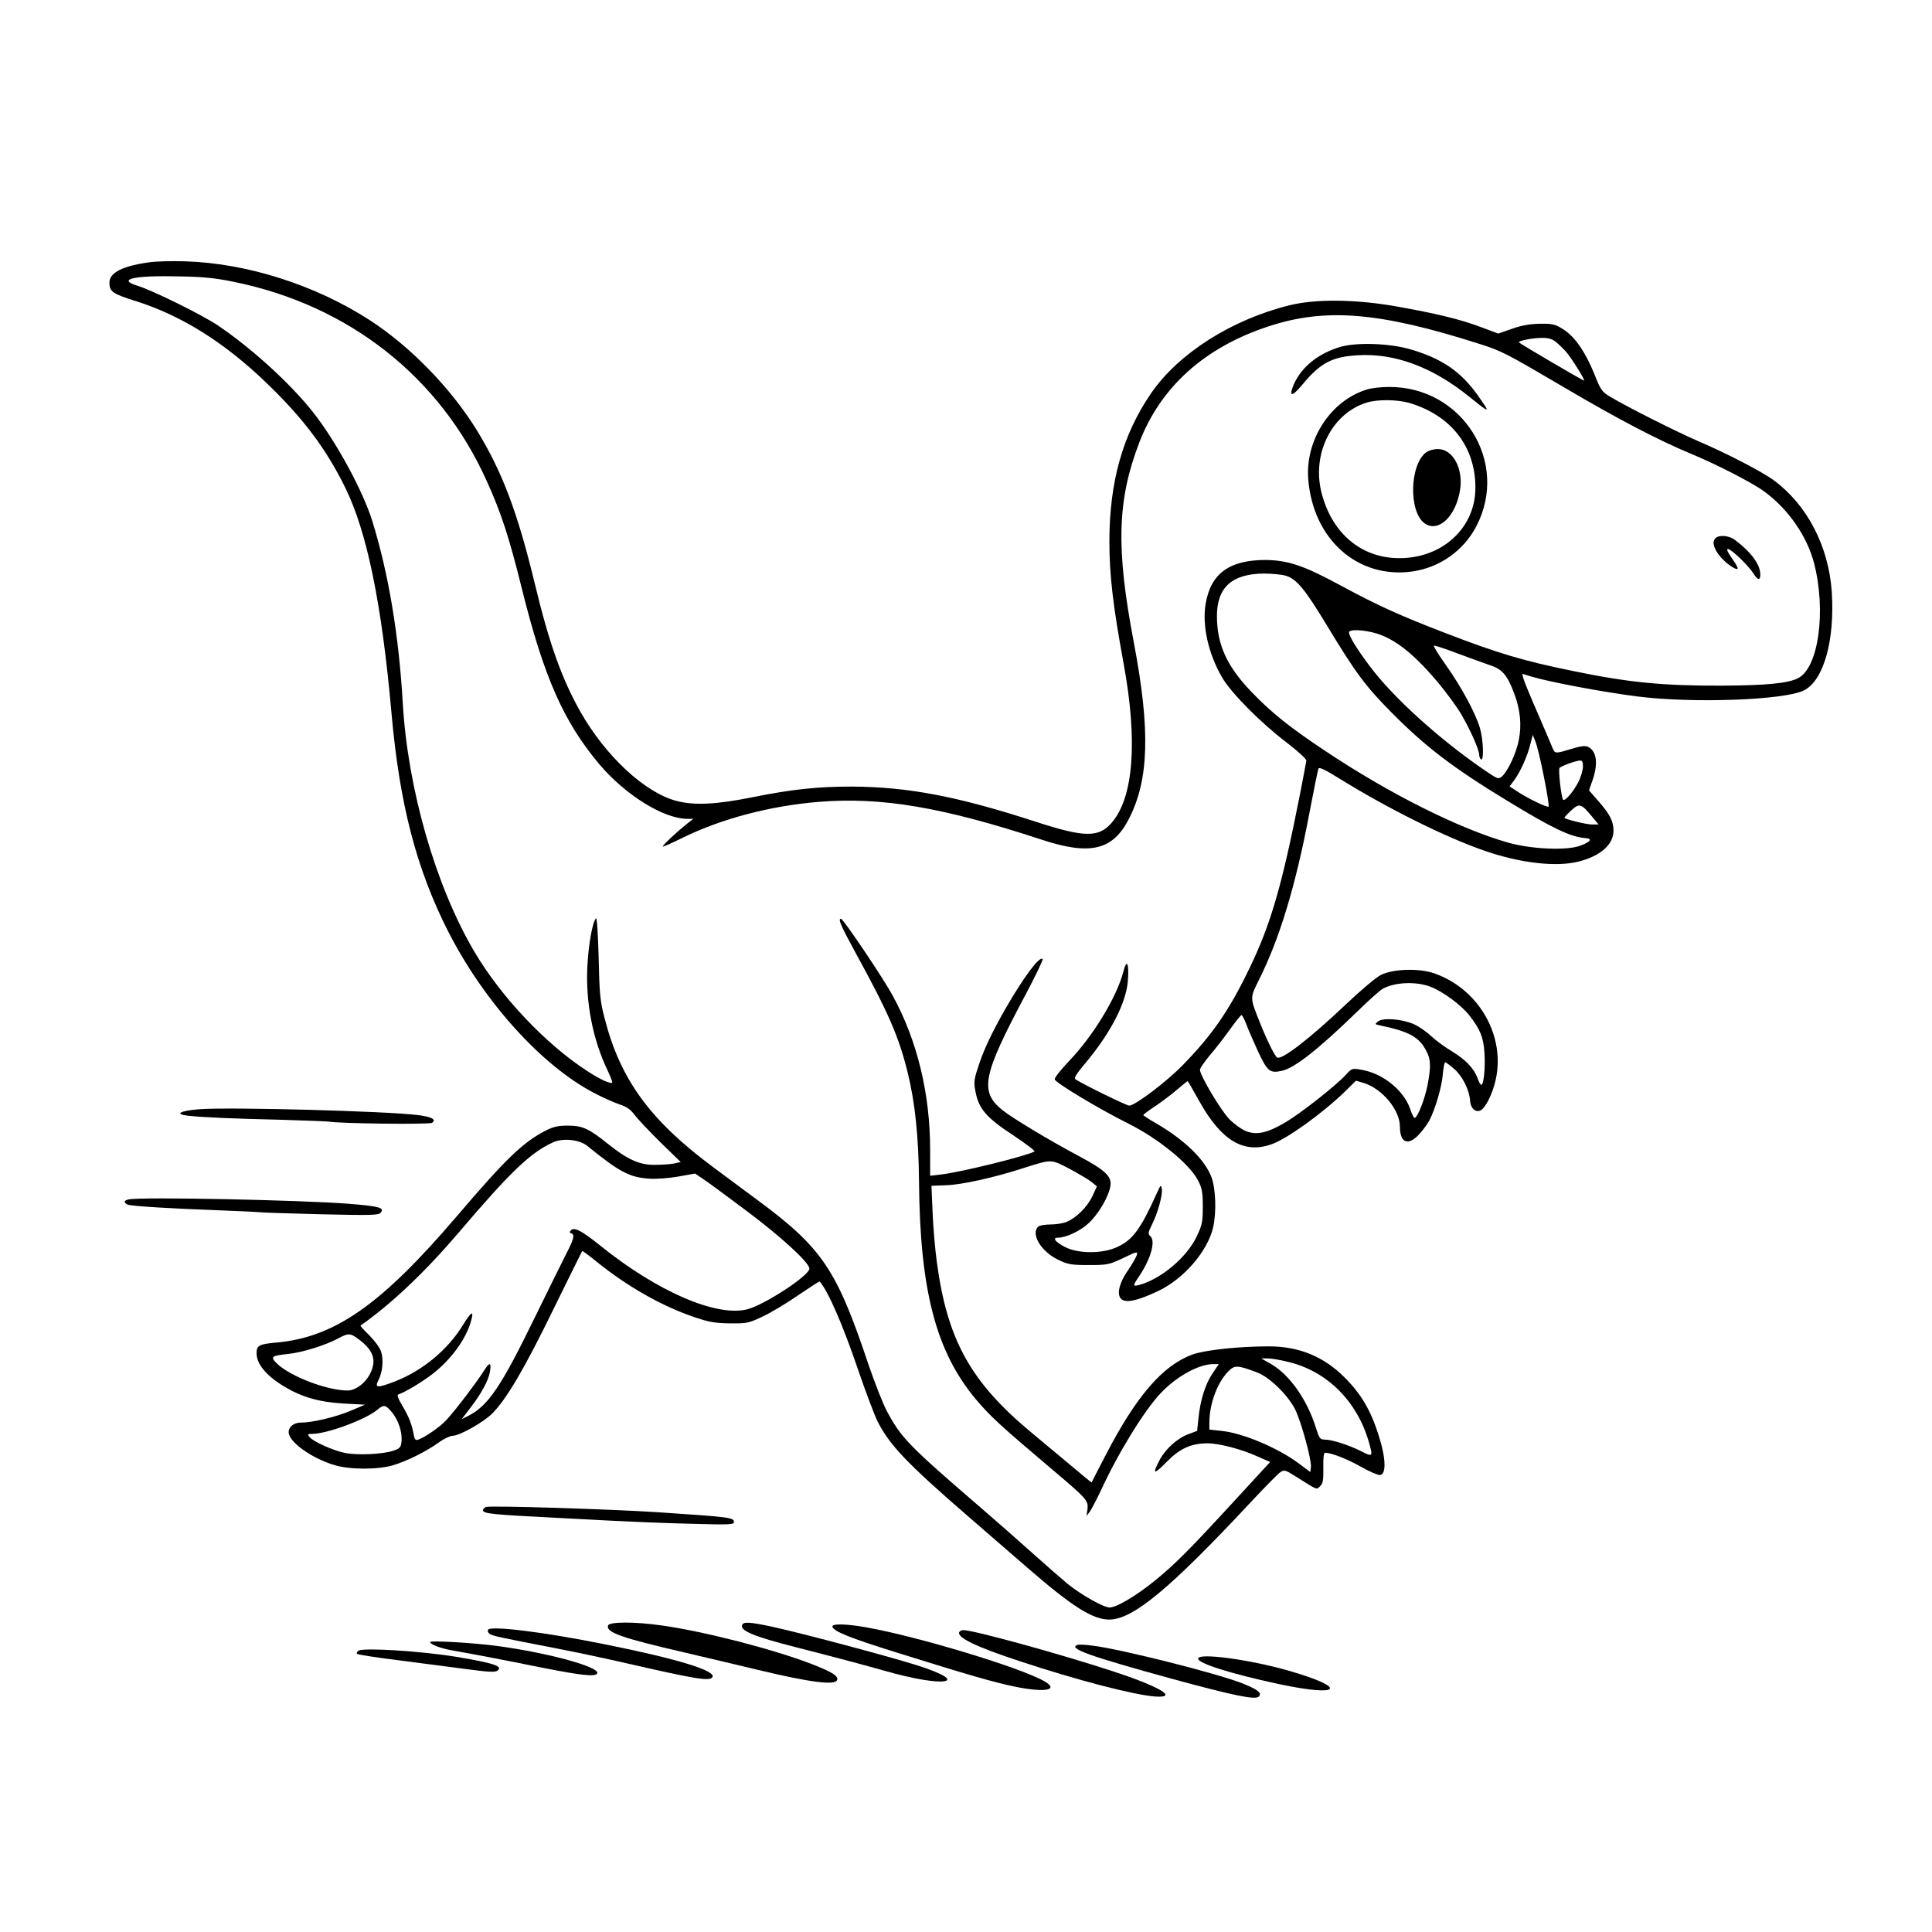 <?xml version="1.0" standalone="no"?>
<!DOCTYPE svg PUBLIC "-//W3C//DTD SVG 20010904//EN"
 "http://www.w3.org/TR/2001/REC-SVG-20010904/DTD/svg10.dtd">
<svg version="1.0" xmlns="http://www.w3.org/2000/svg"
 width="1024pt" height="1024pt" viewBox="0 0 1024 1024"
 preserveAspectRatio="xMidYMid meet">
<g transform="translate(0,1024) scale(0.1,-0.1)"
fill="#000000" stroke="none">
<path d="M792 8850 c-143 -20 -212 -55 -212 -108 0 -47 16 -59 137 -97 246
-77 478 -223 704 -443 189 -183 309 -343 409 -547 115 -233 194 -617 245
-1195 43 -483 132 -826 302 -1160 190 -371 494 -708 772 -853 47 -25 109 -52
136 -61 37 -12 58 -27 80 -57 17 -22 78 -87 137 -145 l106 -103 -36 -8 c-21
-4 -67 -7 -103 -7 -81 0 -142 28 -244 109 -104 84 -138 99 -216 99 -52 0 -77
-6 -120 -28 -120 -63 -209 -149 -471 -456 -398 -466 -645 -639 -955 -666 -89
-8 -103 -15 -103 -56 0 -57 50 -118 142 -174 96 -59 188 -85 318 -93 l115 -6
-78 -33 c-79 -33 -200 -62 -262 -62 -37 0 -65 -22 -65 -51 0 -51 122 -139 245
-175 80 -24 230 -24 309 0 73 22 174 72 241 120 27 20 61 36 74 36 36 0 161
70 209 117 76 76 171 237 324 551 83 169 152 309 154 311 2 2 38 -25 81 -60
162 -130 342 -232 513 -290 79 -27 111 -32 190 -33 90 -1 99 1 174 37 43 20
128 71 188 113 61 41 111 74 113 72 47 -57 122 -229 206 -476 38 -111 83 -230
100 -265 64 -126 153 -220 478 -502 102 -88 243 -211 315 -273 240 -208 347
-276 436 -276 126 1 321 163 754 627 71 76 139 145 152 154 22 14 27 12 84
-24 116 -73 107 -70 127 -50 15 14 18 33 17 97 -1 57 2 80 10 80 33 0 119 -34
191 -75 44 -25 89 -44 100 -43 29 4 31 70 6 163 -44 160 -97 257 -193 353
-111 112 -243 166 -403 166 -162 0 -343 -20 -407 -44 -157 -59 -296 -220 -459
-535 -40 -77 -73 -141 -73 -142 -1 -1 -42 32 -91 74 -50 42 -152 127 -228 190
-324 269 -447 493 -502 908 -9 66 -19 183 -22 260 l-6 140 79 3 c82 3 252 40
409 91 152 48 143 48 244 -4 48 -26 101 -57 117 -70 l28 -23 -24 -52 c-27 -57
-84 -114 -136 -136 -18 -8 -57 -14 -87 -14 -29 0 -58 -5 -65 -12 -39 -39 16
-131 105 -174 53 -26 68 -29 163 -29 101 0 108 2 183 37 74 36 78 36 72 15 -4
-12 -25 -49 -47 -81 -51 -74 -62 -138 -28 -156 29 -15 86 -1 188 47 136 64
263 211 292 338 18 80 14 204 -9 266 -35 93 -142 197 -293 285 -37 21 -68 41
-68 44 0 3 28 24 63 47 34 23 86 62 115 87 30 25 55 46 57 46 1 0 30 -49 63
-109 116 -207 235 -278 381 -226 82 28 270 164 387 277 l61 60 41 -12 c98 -30
192 -143 192 -232 0 -87 45 -103 103 -39 20 22 43 54 53 72 32 63 65 175 71
242 3 37 9 67 13 67 3 0 25 -16 47 -35 44 -38 81 -111 85 -170 3 -44 36 -68
63 -45 29 24 65 107 77 179 39 229 -103 463 -330 542 -79 28 -217 24 -282 -8
-25 -12 -108 -82 -185 -155 -194 -184 -342 -298 -366 -283 -13 9 -52 87 -90
182 -55 138 -55 131 -6 230 109 217 195 500 268 888 23 121 44 225 48 232 4 8
39 -9 106 -51 256 -159 563 -312 770 -384 192 -67 384 -89 504 -58 116 30 184
91 183 165 -1 50 -19 85 -81 156 l-49 56 19 54 c30 86 22 152 -21 175 -17 9
-36 7 -90 -9 -85 -26 -88 -26 -100 2 -5 12 -40 95 -79 185 -39 89 -74 174 -77
187 l-6 24 49 -15 c96 -29 373 -81 558 -105 297 -38 785 -20 887 32 104 53
163 264 147 519 -16 244 -130 463 -307 594 -64 47 -250 143 -397 206 -116 50
-369 177 -469 236 -45 27 -52 36 -85 120 -48 119 -105 201 -166 239 -43 27
-56 30 -124 29 -53 -1 -98 -9 -148 -27 l-72 -25 -91 34 c-108 41 -239 73 -455
111 -212 37 -423 39 -560 5 -307 -76 -587 -254 -733 -465 -151 -219 -222 -471
-222 -787 0 -176 19 -342 76 -650 75 -411 52 -709 -65 -842 -68 -78 -144 -77
-396 5 -418 136 -679 186 -979 188 -181 0 -317 -14 -530 -57 -190 -38 -305
-44 -401 -19 -167 44 -376 238 -509 473 -98 174 -165 360 -241 677 -92 380
-172 592 -306 812 -137 223 -352 445 -569 586 -288 186 -649 302 -980 312 -69
2 -153 0 -188 -5z m448 -104 c610 -124 1093 -505 1340 -1056 76 -167 119 -299
186 -570 116 -467 221 -705 410 -930 139 -164 341 -290 468 -290 l31 0 -35
-27 c-50 -40 -131 -115 -127 -120 2 -2 51 20 108 48 204 100 462 168 719 189
332 27 656 -28 1180 -200 257 -85 377 -57 462 107 108 208 116 471 28 935 -96
503 -89 757 29 1064 113 293 345 502 681 613 303 101 590 78 1119 -91 120 -38
141 -49 451 -231 286 -169 500 -280 670 -351 138 -57 327 -154 391 -201 128
-94 226 -236 264 -380 65 -253 24 -553 -84 -609 -53 -28 -172 -39 -406 -40
-311 -1 -490 16 -790 78 -259 53 -392 92 -675 201 -237 91 -358 146 -549 249
-197 107 -281 136 -400 138 -194 1 -294 -71 -321 -233 -19 -114 14 -263 87
-389 48 -83 206 -242 343 -346 58 -44 104 -87 104 -95 -1 -8 -16 -86 -33 -174
-96 -488 -155 -693 -270 -930 -106 -220 -195 -349 -350 -508 -87 -90 -255
-217 -286 -217 -14 0 -241 111 -284 139 -10 6 1 26 50 84 136 162 218 322 227
439 7 94 -6 119 -24 48 -35 -135 -161 -342 -288 -474 -42 -44 -76 -87 -76 -96
0 -17 236 -158 390 -235 159 -79 326 -215 370 -302 21 -40 25 -62 25 -138 0
-81 -3 -97 -32 -158 -52 -110 -186 -224 -303 -257 -37 -10 -37 -5 -4 43 64 95
91 191 60 216 -12 11 -11 19 9 59 32 64 57 156 53 189 -4 26 -6 25 -27 -22
-87 -193 -128 -248 -213 -286 -78 -35 -204 -34 -272 1 -53 27 -70 50 -39 50
42 0 116 34 161 75 52 47 106 138 117 196 10 52 -24 85 -162 159 -160 85 -361
206 -411 247 -121 99 -104 183 121 606 55 103 97 191 93 194 -16 17 -99 -94
-196 -262 -75 -131 -121 -229 -149 -321 -19 -58 -20 -75 -10 -123 17 -88 58
-136 199 -228 67 -45 118 -83 113 -86 -39 -23 -389 -110 -495 -122 l-58 -7 0
136 c0 299 -68 580 -198 818 -50 93 -262 407 -274 408 -18 1 -3 -34 80 -186
170 -310 226 -439 272 -625 40 -160 59 -344 61 -583 5 -576 90 -899 300 -1151
79 -93 124 -135 410 -377 179 -151 188 -162 183 -206 l-5 -37 18 24 c9 13 34
61 56 107 93 203 232 428 319 520 84 89 202 154 280 154 l28 0 -33 -49 c-38
-55 -66 -144 -75 -240 l-7 -65 -45 -17 c-61 -22 -125 -81 -155 -140 -39 -75
-30 -77 38 -8 69 71 130 99 217 99 62 0 180 -31 264 -69 l68 -30 -173 -188
c-257 -280 -334 -357 -442 -444 -99 -80 -200 -139 -236 -139 -32 0 -148 66
-220 123 -36 30 -122 105 -191 167 -69 62 -188 167 -265 233 -391 337 -427
374 -504 517 -22 41 -65 152 -97 245 -170 509 -246 621 -594 878 -74 55 -177
131 -229 170 -336 249 -494 466 -577 792 -23 87 -27 128 -31 318 -3 120 -9
215 -14 210 -19 -20 -40 -139 -46 -258 -9 -191 29 -385 108 -550 15 -32 26
-61 24 -63 -8 -9 -67 18 -132 61 -220 142 -459 395 -600 635 -204 347 -351
857 -378 1312 -21 363 -75 686 -160 963 -50 164 -195 430 -318 585 -121 152
-323 336 -502 457 -83 56 -346 186 -428 211 -109 34 -16 55 223 49 127 -2 194
-9 290 -29z m7006 -318 c16 -13 40 -36 54 -52 28 -32 101 -148 96 -153 -3 -3
-333 191 -345 202 -7 8 67 23 115 24 39 1 58 -4 80 -21z m-1433 -1239 c58 -16
102 -69 220 -264 151 -250 204 -322 342 -461 180 -182 327 -294 615 -469 239
-146 335 -191 412 -197 41 -3 29 -20 -28 -41 -73 -26 -257 -18 -381 17 -257
73 -627 258 -963 482 -193 128 -291 206 -400 320 -128 134 -180 249 -180 399
0 152 80 224 250 225 41 0 92 -5 113 -11z m485 -307 c101 -32 202 -113 330
-267 42 -51 95 -123 117 -161 47 -80 95 -188 95 -214 0 -11 5 -22 10 -25 16
-10 12 105 -6 166 -24 81 -98 217 -179 332 -40 56 -69 103 -65 105 5 2 61 -17
127 -42 65 -24 142 -52 171 -62 63 -20 91 -52 127 -148 33 -87 41 -168 25
-248 -13 -69 -57 -163 -88 -192 -21 -18 -22 -17 -104 39 -235 162 -475 380
-597 543 -68 90 -111 160 -111 180 0 18 78 15 148 -6z m885 -759 c17 -84 28
-155 25 -158 -7 -7 -112 44 -169 82 l-38 25 24 32 c31 41 71 128 86 191 l13
50 14 -35 c8 -19 29 -104 45 -187z m207 54 c0 -18 -11 -56 -25 -83 -25 -49
-70 -102 -80 -93 -10 11 -27 161 -19 169 11 11 83 37 107 39 13 1 17 -7 17
-32z m48 -265 l35 -42 -35 0 c-29 0 -136 26 -146 35 -2 2 14 19 35 39 44 40
53 38 111 -32z m-856 -902 c65 -25 161 -95 206 -152 57 -73 75 -116 80 -200 5
-80 -4 -168 -17 -168 -4 0 -13 16 -20 36 -18 51 -64 98 -134 141 -34 20 -84
56 -110 80 -26 25 -69 54 -94 65 -62 27 -161 35 -188 15 -19 -15 -19 -16 10
-22 154 -32 208 -62 245 -136 24 -45 25 -82 6 -182 -14 -70 -49 -161 -66 -172
-5 -3 -16 17 -25 45 -33 100 -145 191 -259 210 -51 9 -51 8 -86 -30 -51 -55
-236 -201 -316 -248 -96 -57 -152 -69 -208 -48 -24 9 -64 38 -89 63 -45 45
-157 233 -157 263 0 8 23 41 50 74 28 32 76 94 107 137 31 44 60 79 63 79 4 0
15 -21 25 -47 10 -27 38 -92 63 -146 49 -105 62 -116 124 -103 67 13 194 113
398 311 63 62 126 118 140 125 65 35 176 39 252 10z m-4470 -843 c171 -139
225 -167 327 -174 37 -3 105 2 156 11 l89 16 37 -25 c21 -13 127 -91 236 -173
187 -140 333 -275 333 -306 0 -37 -243 -195 -331 -216 -165 -40 -475 95 -775
336 -100 81 -141 102 -158 83 -8 -8 -8 -13 2 -16 19 -7 14 -29 -23 -101 -19
-37 -95 -191 -169 -342 -179 -368 -248 -471 -355 -525 l-34 -17 46 60 c56 72
94 142 103 187 10 57 0 59 -32 8 -36 -57 -143 -199 -196 -257 -33 -38 -125
-101 -157 -108 -8 -2 -15 7 -17 22 -10 58 -26 99 -59 155 -24 40 -32 61 -24
64 35 11 126 66 178 106 101 77 183 189 209 288 15 54 -1 45 -43 -24 -81 -133
-215 -244 -362 -301 -93 -36 -109 -35 -87 7 22 43 28 107 14 151 -7 21 -35 59
-63 87 -27 26 -48 49 -46 51 166 117 342 284 522 495 274 322 380 423 500 477
51 23 138 14 179 -19z m-1206 -1029 c73 -57 90 -106 58 -174 -25 -53 -78 -94
-122 -94 -106 0 -299 73 -371 140 -41 39 -35 44 58 54 75 8 196 46 261 81 59
31 65 31 116 -7z m4929 -118 c201 -51 357 -207 419 -419 24 -83 23 -85 -41
-52 -66 33 -154 61 -193 61 -23 0 -28 7 -44 58 -47 153 -140 285 -240 343
l-51 29 36 0 c20 0 71 -9 114 -20z m-175 -53 c66 -24 161 -115 203 -194 31
-59 90 -271 85 -310 l-3 -25 -62 46 c-108 81 -296 161 -409 172 l-64 7 0 38
c0 95 40 206 96 266 37 39 49 39 154 0z m-4582 -213 c34 -42 55 -105 50 -155
-3 -30 -8 -36 -43 -48 -56 -19 -190 -25 -256 -12 -64 13 -168 60 -188 84 -12
15 -11 17 12 17 80 0 285 76 347 128 34 29 44 27 78 -14z"/>
<path d="M7110 8403 c-118 -33 -210 -105 -252 -199 -29 -68 -12 -70 42 -6 97
118 159 151 295 159 198 12 397 -62 594 -221 109 -88 111 -88 51 -2 -94 136
-196 206 -370 256 -106 30 -273 36 -360 13z"/>
<path d="M7243 8175 c-191 -59 -326 -268 -309 -476 26 -319 263 -528 551 -488
144 20 271 109 339 238 179 341 -73 743 -464 740 -41 0 -94 -6 -117 -14z m228
-71 c220 -66 349 -231 349 -449 0 -225 -195 -390 -438 -372 -184 14 -325 142
-377 343 -54 207 53 422 238 480 58 18 163 17 228 -2z"/>
<path d="M7561 7844 c-90 -63 -96 -317 -10 -378 73 -51 166 37 188 179 17 113
-39 215 -118 215 -20 0 -47 -7 -60 -16z"/>
<path d="M9090 7385 c-17 -21 -5 -58 32 -100 31 -36 88 -73 88 -57 0 4 -6 16
-13 27 -41 59 -49 75 -38 75 17 0 107 -87 132 -126 25 -40 39 -43 39 -9 0 53
-49 119 -134 183 -33 25 -88 29 -106 7z"/>
<path d="M1058 4361 c-106 -8 -137 -27 -57 -35 87 -9 238 -15 489 -21 129 -4
244 -8 255 -10 52 -10 531 -16 545 -6 25 17 -2 32 -76 41 -167 21 -995 43
-1156 31z"/>
<path d="M683 3883 c-27 -5 -30 -18 -5 -28 20 -8 233 -21 487 -30 99 -4 194
-8 210 -10 17 -2 165 -7 330 -11 267 -6 302 -5 313 9 22 26 -9 34 -173 47
-266 20 -1093 37 -1162 23z"/>
<path d="M2578 2253 c-10 -2 -18 -11 -18 -18 0 -18 56 -23 395 -40 61 -3 189
-10 285 -15 96 -5 282 -13 413 -16 210 -6 237 -5 237 8 0 25 -15 27 -405 53
-244 16 -881 36 -907 28z"/>
<path d="M3223 1625 c-13 -37 70 -66 407 -144 140 -33 311 -73 380 -90 287
-69 417 -85 427 -55 7 21 -27 42 -134 84 -205 79 -569 173 -797 205 -141 20
-275 20 -283 0z"/>
<path d="M3935 1630 c-19 -31 56 -63 285 -121 207 -53 368 -96 467 -124 322
-93 473 -66 169 30 -157 49 -618 172 -768 204 -109 23 -144 26 -153 11z"/>
<path d="M4412 1618 c9 -26 89 -58 338 -136 384 -120 515 -158 631 -182 157
-32 234 -18 156 28 -122 72 -675 239 -947 287 -107 19 -183 20 -178 3z"/>
<path d="M2587 1602 c-4 -5 -1 -15 7 -21 13 -11 41 -17 371 -81 88 -17 239
-49 335 -71 397 -91 461 -101 476 -78 20 34 -187 97 -571 174 -317 64 -605
100 -618 77z"/>
<path d="M5085 1591 c-17 -29 86 -79 324 -157 298 -99 607 -179 715 -186 125
-8 22 53 -229 135 -288 94 -735 217 -789 217 -8 0 -17 -4 -21 -9z"/>
<path d="M2280 1537 c0 -13 58 -35 125 -46 108 -19 251 -46 473 -91 204 -40
276 -48 287 -30 20 33 -255 109 -529 146 -127 17 -356 30 -356 21z"/>
<path d="M5712 1522 c-56 -18 62 -60 503 -181 324 -88 438 -112 457 -93 19 19
-7 38 -90 71 -143 55 -649 182 -793 199 -36 5 -71 6 -77 4z"/>
<path d="M1900 1491 c-8 -6 -11 -13 -7 -17 4 -4 107 -20 229 -35 123 -16 285
-37 361 -47 104 -14 141 -16 153 -7 33 23 -16 40 -221 74 -184 30 -488 49
-515 32z"/>
<path d="M6350 1449 c0 -25 169 -79 424 -134 336 -72 376 -22 56 70 -209 60
-480 96 -480 64z"/>
</g>
</svg>
